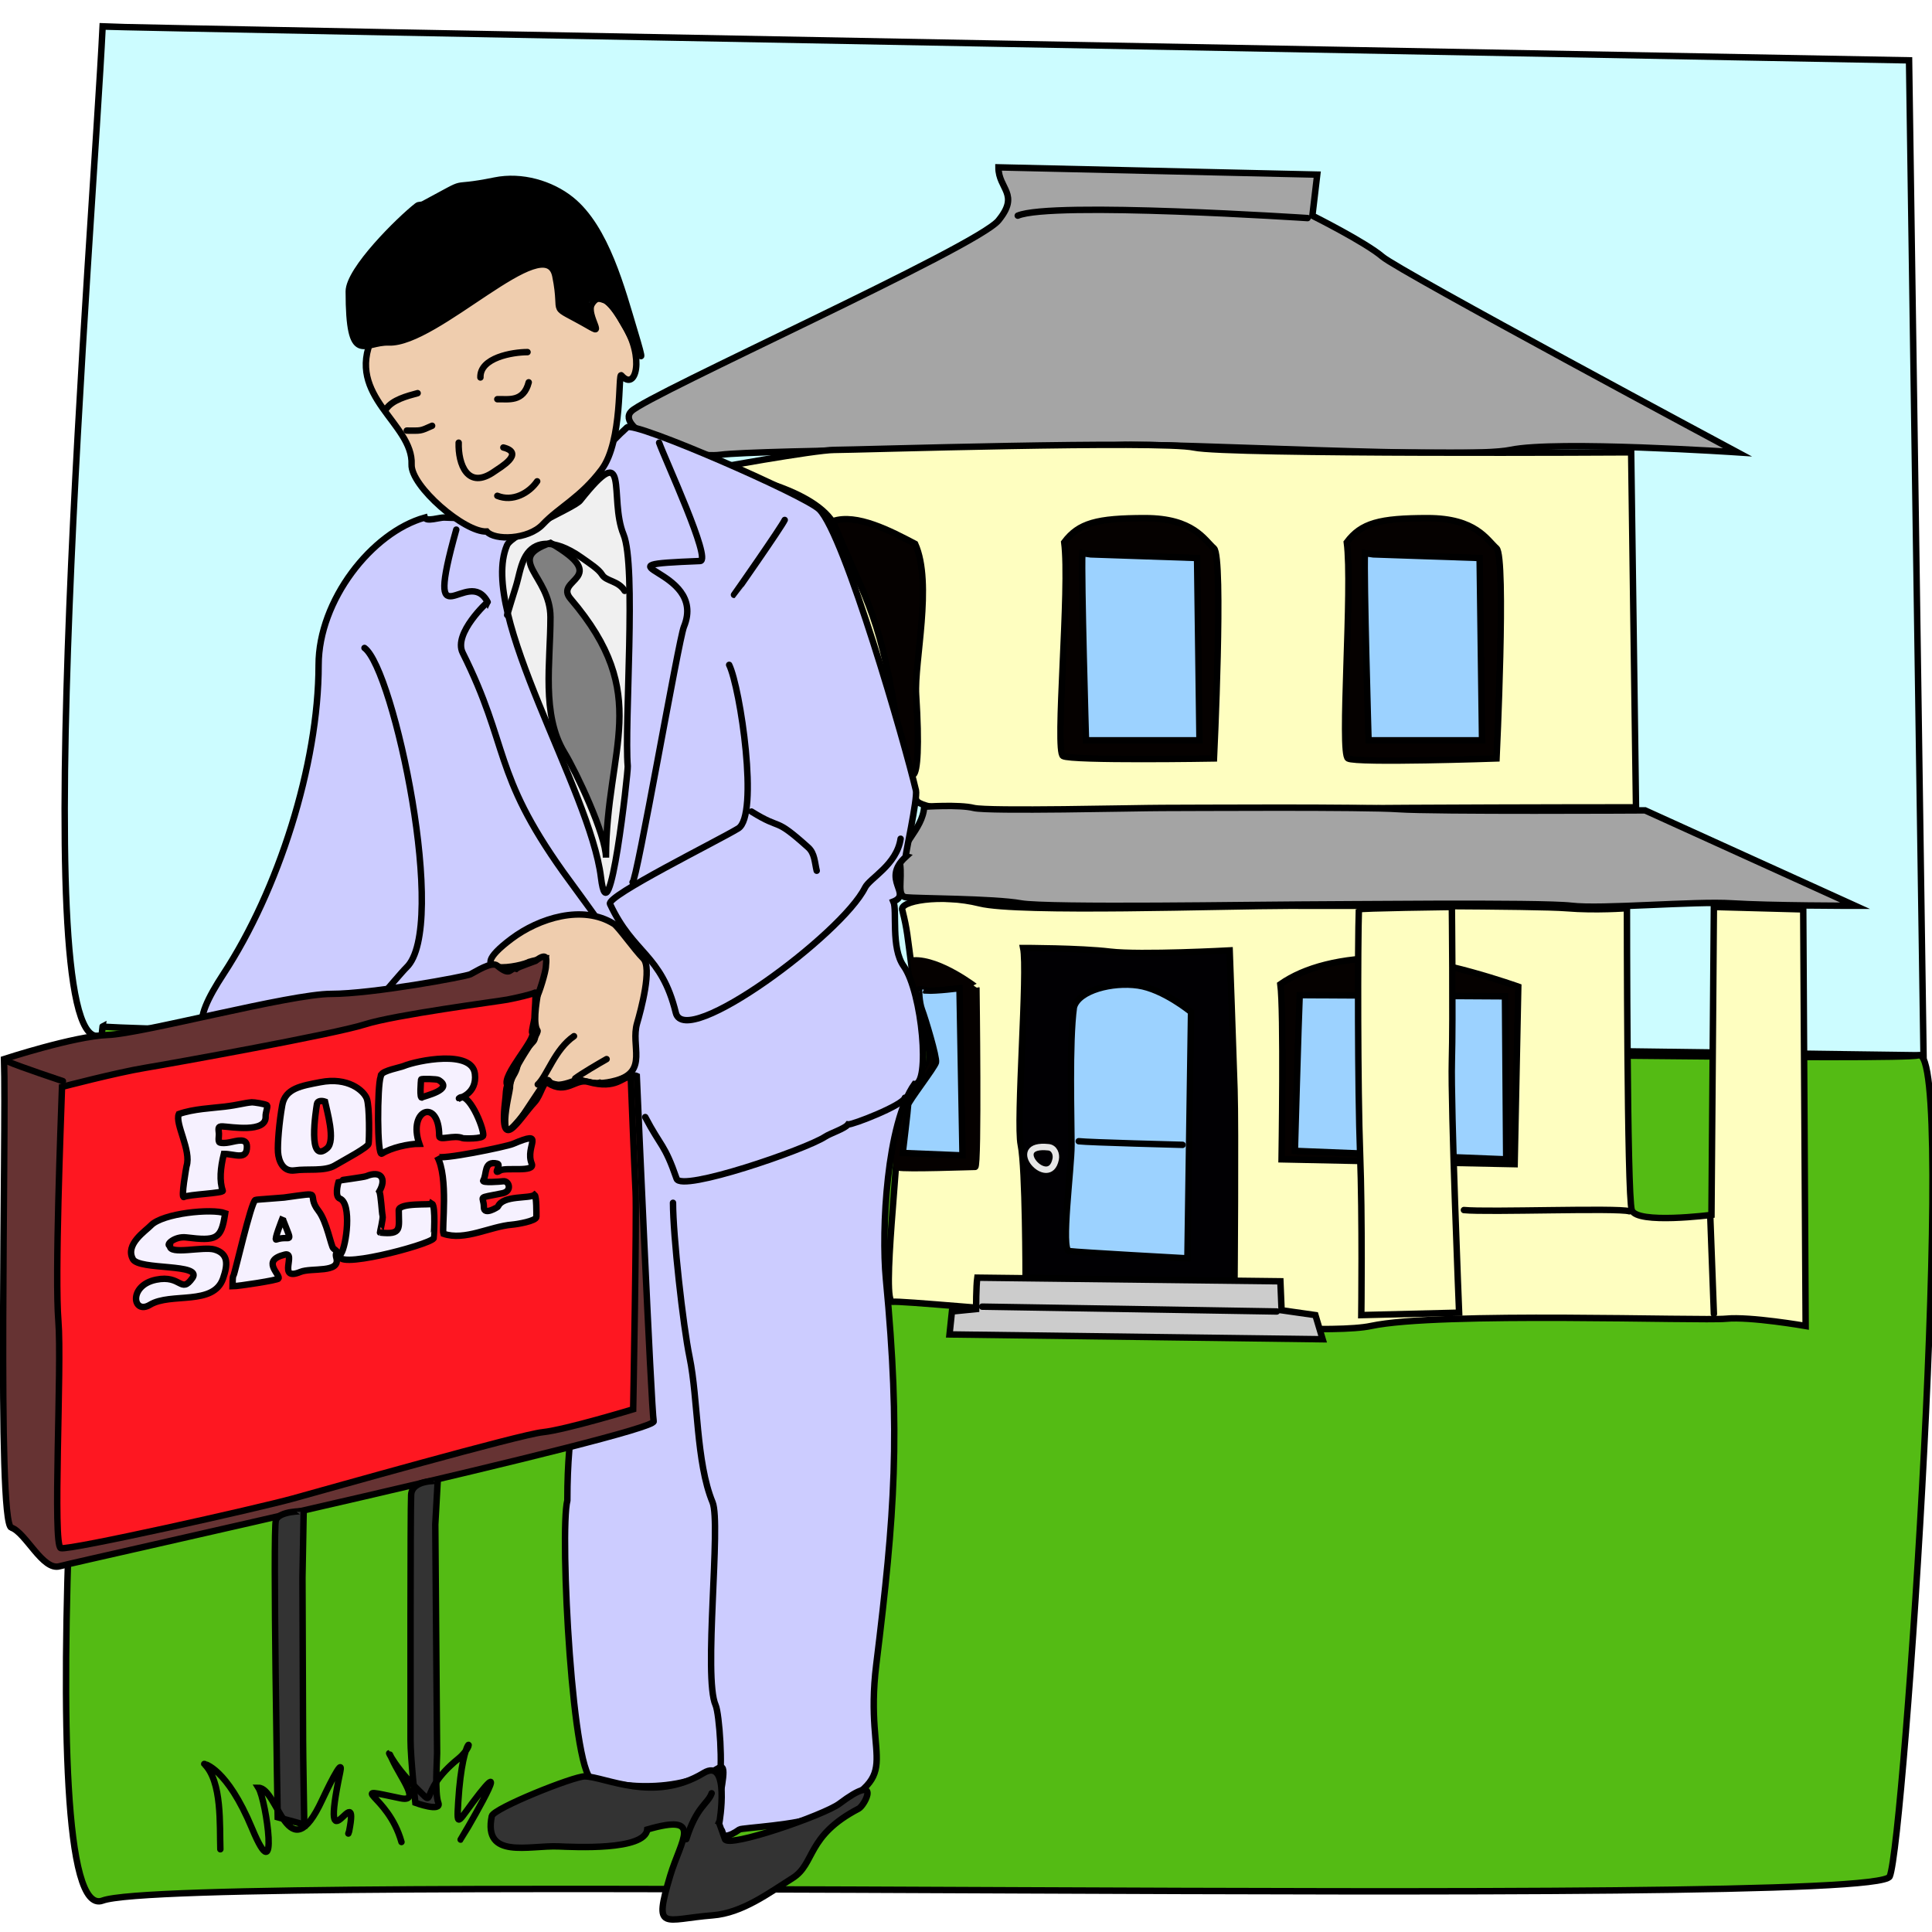 <?xml version="1.0" encoding="utf-8"?>
<!-- Generator: Adobe Illustrator 15.1.0, SVG Export Plug-In . SVG Version: 6.00 Build 0)  -->
<!DOCTYPE svg PUBLIC "-//W3C//DTD SVG 1.1//EN" "http://www.w3.org/Graphics/SVG/1.1/DTD/svg11.dtd">
<svg version="1.1" id="Layer_1" xmlns="http://www.w3.org/2000/svg" xmlns:xlink="http://www.w3.org/1999/xlink" x="0px" y="0px"
	 width="300px" height="300px" viewBox="0 0 300 300" enable-background="new 0 0 300 300" xml:space="preserve">
<path fill="#CCFCFF" stroke="#000000" stroke-width="1" stroke-linecap="round" stroke-miterlimit="22.926" d="M15.935,4.121
	c-1.5,30.75-12,157.501-0.75,156.751s283.5,3,283.5,3L296.438,9.371C296.438,9.371,17.856,4.308,15.935,4.121z"/>
<path fill="#54BB14" stroke="#000000" stroke-width="1" stroke-linecap="round" stroke-miterlimit="22.926" d="
	M15.935,159.372c-1.5,12-12,140.251,0,135.751s275.25,1.5,277.5-3.75c2.252-5.25,10.5-129.001,4.5-127.501
	C291.938,165.372,14.434,160.122,15.935,159.372z"/>
<path fill="#A5A5A5" stroke="#000000" stroke-width="1" stroke-linecap="round" stroke-miterlimit="22.926" d="
	M155.037,25.988c0,3.375,3.375,4.125,0,8.25c-3.376,4.125-54.375,27-57,29.625s8.25,7.5,13.875,6.75s53.625-1.125,61.875-1.5
	c8.251-0.375,53.625,2.25,60.75,0.75c7.126-1.5,35.25,0.375,35.25,0.375s-52.5-28.125-55.125-30.375s-10.875-6.375-10.875-6.375
	l0.751-6.375L155.037,25.988z"/>
<path fill="none" stroke="#000000" stroke-width="1" stroke-linecap="round" stroke-miterlimit="22.926" d="M158.036,33.488
	c5.25-2.25,45,0.375,45,0.375"/>
<path fill="#FEFEC0" stroke="#000000" stroke-width="1" stroke-linecap="round" stroke-miterlimit="22.926" d="
	M110.037,72.863c4.875,0.75,17.625,3.375,19.875,9.375s11.25,39.375,12.375,42s28.5,2.625,35.625,1.875
	c7.124-0.75,76.125-0.75,76.125-0.75l-0.751-55.125c0,0-62.624,0.375-67.875-0.75c-5.25-1.125-52.875,0.375-55.875,0.375
	S110.037,72.863,110.037,72.863z"/>
<path fill="#050100" stroke="#000000" stroke-width="1" stroke-linecap="round" stroke-miterlimit="22.926" d="M129.35,80.926
	c4.56,11.455,7.104,13.554,9.75,30.188c2.059,12.948,4.163,12.609,3.155-3.188c-0.326-5.116,2.62-17.333-0.152-23.472
	C138.333,82.462,133.006,79.684,129.35,80.926z"/>
<path fill="#050100" stroke="#000000" stroke-width="1" stroke-linecap="round" stroke-miterlimit="22.926" d="
	M165.255,84.207c0.938,7.125-1.5,32.438-0.188,33.188c1.313,0.75,23.438,0.375,23.438,0.375s1.5-31.313,0-32.625
	c-1.501-1.313-3.188-4.688-10.688-4.688S167.505,81.207,165.255,84.207z"/>
<path fill="#9CD2FF" stroke="#000000" stroke-width="1" stroke-linecap="round" stroke-miterlimit="22.926" d="M169.38,86.082
	l-1.313-0.187c-0.188,3.75,0.563,29.063,0.563,29.063h17.625l-0.375-28.313L169.38,86.082z"/>
<path fill="#050100" stroke="#000000" stroke-width="1" stroke-linecap="round" stroke-miterlimit="22.926" d="
	M209.131,84.207c0.938,7.125-1.125,32.813,0.188,33.563s23.063,0,23.063,0s1.5-31.313,0-32.625c-1.5-1.313-3.188-4.688-10.688-4.688
	S211.381,81.207,209.131,84.207z"/>
<path fill="#9CD2FF" stroke="#000000" stroke-width="1" stroke-linecap="round" stroke-miterlimit="22.926" d="
	M213.256,86.082l-1.313-0.187c-0.188,3.75,0.563,29.063,0.563,29.063h17.625l-0.375-28.313L213.256,86.082z"/>
<path fill="#FEFEC0" stroke="#000000" stroke-width="1" stroke-linecap="round" stroke-miterlimit="22.926" d="
	M140.13,141.395c0.75,3,0.75,3.75,1.5,9.375c0.75,5.627,3,9.75,2.625,14.25s-5.25,6.002-4.875,9.752
	c0.375,3.748-2.625,27.75-0.75,27.375s63.75,6,74.25,3.75c10.5-2.252,51.375-0.752,55.125-1.127s12.375,1.127,12.375,1.127
	l-0.375-64.688l-13.875-0.375l-0.375,47.813c0,0-11.625,1.5-12.375-0.75c-0.75-2.252-0.75-46.875-0.75-46.875s-4.875,0.375-9.375,0
	s-33.375-0.375-43.125-0.375s-42,1.125-48-0.375C146.13,138.77,139.38,139.895,140.13,141.395z"/>
<path fill="#050100" stroke="#050100" stroke-width="1" stroke-linecap="round" stroke-miterlimit="22.926" d="
	M141.865,149.129c0.094,1.594,0.75,6.094,1.594,8.813c0.844,2.72,2.719,6,0.563,8.531c-2.156,2.531-4.032,3.75-4.125,6.188
	c-0.093,2.438-1.406,8.344-0.375,8.625c1.031,0.28,11.343-0.095,11.906-0.095c0.563,0,0.188-27.844,0.188-27.844
	S145.99,148.942,141.865,149.129z"/>
<path fill="#9CD2FF" stroke="#000000" stroke-width="1" stroke-linecap="round" stroke-miterlimit="22.926" d="
	M143.833,153.816c1.594,0.095,5.156-0.375,5.156-0.375l0.469,25.97l-9.281-0.375c0,0,0.844-7.031,0.844-7.5
	c0-0.47,4.125-5.813,4.313-6.563s-1.688-6.938-2.156-8.156c-0.468-1.217-0.469-3.188-0.469-3.188S143.833,153.63,143.833,153.816z"
	/>
<path fill="#010003" stroke="#000000" stroke-width="1" stroke-linecap="round" stroke-miterlimit="22.926" d="
	M158.88,147.208c0.75,3.562-1.125,27-0.375,30.563c0.75,3.563,0.75,20.625,0.75,20.625l32.438,0.938c0,0,0.188-24.001,0-30.188
	c-0.188-6.188-0.75-21.563-0.75-21.563s-13.877,0.75-18.563,0.188S158.88,147.208,158.88,147.208z"/>
<path fill="#9CD2FF" stroke="#000000" stroke-width="1" stroke-linecap="round" stroke-miterlimit="22.926" d="
	M166.756,156.396c-0.75,5.437-0.375,17.625-0.375,21.375s-1.688,16.312-0.375,16.5c1.313,0.188,18.375,1.125,18.375,1.125
	l0.563-38.25c0,0-4.313-3.563-8.25-4.125C172.755,152.457,167.506,153.771,166.756,156.396z"/>
<path fill="none" stroke="#000000" stroke-width="1" stroke-linecap="round" stroke-miterlimit="22.926" d="M167.506,177.208
	c1.499,0.188,16.124,0.563,16.124,0.563"/>
<path fill="none" stroke="#E6E6E6" stroke-width="1" stroke-linecap="round" stroke-miterlimit="22.926" d="M162.816,178.145
	c-6.496-0.694,0.136,6.646,1.109,1.859C164.089,179.21,163.71,178.24,162.816,178.145z"/>
<path fill="#CCCCCC" stroke="#000000" stroke-width="1" stroke-linecap="round" stroke-miterlimit="22.926" d="
	M151.755,198.396c-0.188,1.313-0.188,4.875-0.188,4.875l-3.75,0.375l-0.375,3.563l57.938,0.75l-1.125-3.75l-5.25-0.75l-0.188-4.5
	L151.755,198.396z"/>
<path fill="none" stroke="#000000" stroke-width="1" stroke-linecap="round" stroke-miterlimit="22.926" d="M152.506,202.896
	c0.938,0,45.75,0.75,45.75,0.75"/>
<path fill="#050100" stroke="#000000" stroke-width="1" stroke-linecap="round" stroke-miterlimit="22.926" d="
	M198.816,152.832c0.563,4.126,0.188,27.188,0.188,27.188l36.188,0.75l0.563-27.563c0,0-12.563-4.5-20.063-4.5
	C208.191,148.708,202.568,150.208,198.816,152.832z"/>
<path fill="#9CD2FF" stroke="#000000" stroke-width="1" stroke-linecap="round" stroke-miterlimit="22.926" d="
	M201.818,154.521c-0.188,4.125-0.75,24.188-0.75,24.188l32.813,1.313l-0.188-25.313L201.818,154.521z"/>
<path fill="#FEFEC0" stroke="#000000" stroke-width="1" stroke-linecap="round" stroke-miterlimit="22.926" d="
	M211.006,141.208c-0.188,5.438-0.188,27.938,0.188,37.875c0.377,9.937,0.188,25.125,0.188,25.125l15.188-0.375
	c0,0-1.313-32.25-1.125-39c0.188-6.751,0-24,0-24S211.006,141.02,211.006,141.208z"/>
<path fill="none" stroke="#000000" stroke-width="1" stroke-linecap="round" stroke-miterlimit="22.926" d="M227.318,187.896
	c3.748,0.375,23.812-0.375,25.688,0.188"/>
<path fill="none" stroke="#000000" stroke-width="1" stroke-linecap="round" stroke-miterlimit="22.926" d="M265.568,188.832
	c0.188,5.25,0.563,15.188,0.563,15.188"/>
<path fill="#A4A4A4" stroke="#000000" stroke-width="1" stroke-linecap="round" stroke-miterlimit="22.926" d="
	M143.505,125.27c-0.187,3.563-4.125,6.188-3.75,8.813s-0.563,5.063,0.938,5.25s13.688,0.188,17.813,0.938s37.875,0.188,43.125,0.188
	c5.251,0,37.688-0.375,42.376,0.188s19.124-0.75,24.938-0.375c5.813,0.375,19.125,0.375,19.125,0.375l-32.625-14.813
	c0,0-33,0.188-38.252-0.188c-5.25-0.375-32.812-0.188-36.75-0.188c-3.938,0-27,0.563-29.25,0
	C148.943,124.895,143.505,125.27,143.505,125.27z"/>
<path fill="#CCCCFF" stroke="#000000" stroke-width="1" stroke-linecap="round" stroke-miterlimit="22.926" d="
	M138.724,139.989c2.965-1.193-1.957-3.39,1.907-6.933c-0.123-0.02,1.88-9.098,1.596-10.317c-1.628-7-11.045-39.674-15-43.629
	c-2.158-2.157-28.721-13.769-29.851-12.75c-12.078,10.892-2.955,15.007-28.403,14.004c-0.696-0.028-2.79,0.687-3,0
	c-8.27,2.312-16.5,12.902-16.5,22.875c0,15.58-6.315,35.087-14.754,47.967c-4.971,7.588-5.56,11.828,6.161,9.438
	c8.036-1.638,22.386-7.606,28.093-7.156c26.856,2.121,10.92-4.629,20.153,16.875c2.338,5.445,2.055,29.361,1.564,36.031
	c-0.807,10.961-2.593,14.502-2.593,26.594c-1.231,4.787,0.822,44.298,4.125,43.371c0.123-0.033,11.045,3.226,19.403-1.842
	c2.719-1.648-3.908,14.625,3.193,9.566c0.37-0.264,9.376-0.688,12.279-2.1c14.069-6.844,6.961-7.183,8.968-23.496
	c2.896-23.547,3.786-35.786,1.5-59.872c-0.731-7.701,0.131-24.212,4.436-30.289c2.48,0.207,1.211-14.248-1.682-18.311
	C138.299,147.179,139.343,141.393,138.724,139.989z"/>
<path fill="#F0F0F0" stroke="#000000" stroke-width="1" stroke-linecap="round" stroke-miterlimit="22.926" d="M78.724,84.676
	c-4.527,10.652,12.915,37.918,14.593,51.563c1.276,10.377,4.226-16.412,4.157-17.25c-0.544-6.602,1.38-31.068-0.654-36
	c-2.338-5.669,1.153-15.221-6.75-5.25C89.218,78.813,79.492,82.868,78.724,84.676z"/>
<path fill="#808080" stroke="#000000" stroke-width="1" stroke-linecap="round" stroke-miterlimit="22.926" d="M85.474,84.301
	c-7.252,2.528,0,5.019,0,11.534c0,7.056-1.42,15.106,2.153,21c1.881,3.102,6.472,12.824,6.472,16.339
	c0-17.147,7.336-25.146-5.497-40.189C85.91,89.829,95.136,89.906,85.474,84.301z"/>
<path fill="none" stroke="#000000" stroke-width="1" stroke-linecap="round" stroke-miterlimit="22.926" d="M56.599,100.613
	c4.565,3.316,13.063,43.406,6.503,49.629c-0.554,0.525-3.503,3.996-3.503,3.996"/>
<path fill="none" stroke="#000000" stroke-width="1" stroke-linecap="round" stroke-miterlimit="22.926" d="M102.349,68.738
	c0.924,2.613,8.205,18.303,6.375,18.375c-17.892,0.706,1.327,0.87-2.529,10.222c-0.818,1.986-7.364,39.781-7.971,39.654"/>
<path fill="none" stroke="#000000" stroke-width="1" stroke-linecap="round" stroke-miterlimit="22.926" d="M70.849,82.238
	c-5.146,18.406,1.766,5.378,4.875,11.25c0.058-0.111-5.382,4.861-3.879,7.875c7.289,14.613,4.573,18.545,15.6,34.029
	c0.642,0.901,5.509,7.538,5.529,7.597"/>
<path fill="none" stroke="#000000" stroke-width="1" stroke-linecap="round" stroke-miterlimit="22.926" d="M121.849,80.739
	c-0.49,1.082-7.857,11.621-7.875,11.625"/>
<path fill="none" stroke="#000000" stroke-width="1" stroke-linecap="round" stroke-miterlimit="22.926" d="M113.224,103.239
	c1.734,3.557,4.673,23.421,1.403,25.403c-3.29,1.995-20.485,10.477-19.907,11.722c3.635,7.831,7.968,7.716,10.221,16.907
	c1.432,5.842,25.8-12.225,29.378-19.437c0.738-1.488,4.928-3.527,5.529-7.596"/>
<path fill="#EFCDAE" stroke="#000000" stroke-width="1" stroke-linecap="round" stroke-miterlimit="22.926" d="
	M95.317,143.457c-4.859-3.029-11.612-0.898-15.89,2.314c-8.307,6.238,1.744,4.307,2.813,3.546c0.074-0.052,2.577-0.405,2.577-0.986
	c0.017,0.202-2.662,9.846-1.361,11.674c0.387,0.544-4.376,6.117-4.264,8.951c0.013,0.331-2.757,11.351,2.202,3.938
	c6.525-9.754,0.832-2.201,8.111-5.201c0.802-0.332,2.15,1.205,6.188,0.074c4.982-1.396,2.203-5.39,3.236-8.888
	c0.601-2.036,2.369-8.635,0.954-10.05C98.535,147.484,96.004,143.886,95.317,143.457z"/>
<path fill="none" stroke="#000000" stroke-width="1" stroke-linecap="round" stroke-miterlimit="22.926" d="M89.13,160.895
	c-3.01,2.072-4.162,6.164-5.625,7.5"/>
<path fill="none" stroke="#000000" stroke-width="1" stroke-linecap="round" stroke-miterlimit="22.926" d="M94.192,164.457
	c-1.29,0.738-3.758,2.171-4.875,3"/>
<path fill="none" stroke="#000000" stroke-width="1" stroke-linecap="round" stroke-miterlimit="22.926" d="M116.692,126.02
	c4.937,3.079,3.301,0.619,8.813,5.577c1.009,0.907,1,2.331,1.313,3.61"/>
<path fill="none" stroke="#000000" stroke-width="1" stroke-linecap="round" stroke-miterlimit="22.926" d="M100.192,173.457
	c2.434,4.639,2.994,4.133,4.875,9.579c0.724,2.096,20.042-4.544,23.063-6.53c0.828-0.545,3.073-1.249,3.546-1.906
	c0.644,0.102,8.562-2.986,8.829-4.143"/>
<path fill="none" stroke="#000000" stroke-width="1" stroke-linecap="round" stroke-miterlimit="22.926" d="M104.505,186.77
	c0,5.063,1.557,19.069,2.577,24.002c1.328,6.42,0.988,16.252,3.563,22.5c1.355,3.287-1.461,27.192,0.472,31.5
	c0.593,1.319,1.177,9.979,0.514,11.813"/>
<path fill="#333333" stroke="#000000" stroke-width="1" stroke-linecap="round" stroke-miterlimit="22.926" d="
	M90.817,275.833c-1.693-0.034-14.208,4.963-14.454,6.171c-1.376,6.76,5.764,4.523,10.329,4.704
	c2.438,0.097,13.441,0.685,13.816-2.625c8.835-2.567,5.224,1.597,3.557,7.188c-2.63,8.824-1.07,6.74,6.611,6.14
	c4.59-0.359,8.741-3.488,12.391-5.78c3.573-2.244,2.078-6.513,10.265-10.783c0.996-0.521,3.657-5.773-3-0.767
	c-2.33,1.753-17.268,6.938-17.765,5.502c-0.107-0.312-0.849-2.459-0.878-2.485c0.025-0.033,1.756-10.326-2.448-7.779
	C101.495,280.011,93.966,275.896,90.817,275.833z"/>
<path fill="none" stroke="#000000" stroke-width="1" stroke-linecap="round" stroke-miterlimit="22.926" d="M106.567,285.583
	c1.595-5.11,3.372-5.495,3.938-7.125"/>
<path fill="#EFCDAE" stroke="#000000" stroke-width="1" stroke-linecap="round" stroke-miterlimit="22.926" d="M57.817,52.426
	c-4.238,9.113,6.366,13.318,6.094,19.688c-0.145,3.377,8.251,10.609,11.673,10.419c1.193,1.4,6.411,1.308,8.7-1.109
	c2.577-2.721,5.854-4.16,9.129-8.513c3.318-4.41,2.531-15.25,3.075-14.625c2.292,2.636,3.597-2.851,0.472-7.784
	c-0.419-0.662-3.277-6.293-5.063-3.279c-1.029,1.738,2.74,6.034-1.237,2.641c-3.815-3.255-1.39-11.298-10.296-10.548
	c-4.069,0.343-21.681,3.901-21.139,10.484C59.246,50.076,58.038,51.951,57.817,52.426z"/>
<path stroke="#000000" stroke-width="1" stroke-linecap="round" stroke-miterlimit="22.926" d="M64.755,31.988
	c-2.735,2.138-10.594,9.9-10.594,13.265c0,11.809,2.413,7.774,6.188,7.923c7.442,0.293,24.385-17.71,25.891-10.328
	c1.385,6.791-1.417,3.971,5.437,7.923c2.257,1.301-4.115-6.355,2.234-4.157c2.801,0.97,7.8,15.372,4.639,4.875
	c-1.958-6.503-4.431-16.118-9.889-20.485c-3.079-2.464-7.639-3.821-11.829-2.968c-8.003,1.629-3.153-0.574-11.046,3.643
	C65.309,31.932,65.108,31.712,64.755,31.988z"/>
<path fill="none" stroke="#000000" stroke-width="1" stroke-linecap="round" stroke-miterlimit="22.926" d="M64.849,61.051
	c-1.631,0.441-3.913,1.032-4.875,2.438"/>
<path fill="none" stroke="#000000" stroke-width="1" stroke-linecap="round" stroke-miterlimit="22.926" d="M74.599,58.613
	c-0.1-3.084,4.986-3.938,7.313-3.938"/>
<path fill="none" stroke="#000000" stroke-width="1" stroke-linecap="round" stroke-miterlimit="22.926" d="M77.224,61.988
	c1.687-0.054,4.066,0.523,4.875-2.625"/>
<path fill="none" stroke="#000000" stroke-width="1" stroke-linecap="round" stroke-miterlimit="22.926" d="M67.099,66.113
	c-1.935,0.876-1.671,0.75-3.938,0.75"/>
<path fill="none" stroke="#000000" stroke-width="1" stroke-linecap="round" stroke-miterlimit="22.926" d="M71.224,68.738
	c-0.104,3.312,1.383,7.44,5.577,4.452c0.786-0.56,4.79-2.819,1.361-3.702"/>
<path fill="none" stroke="#000000" stroke-width="1" stroke-linecap="round" stroke-miterlimit="22.926" d="M77.224,76.988
	c2.39,0.976,4.927-0.409,6.188-2.25"/>
<path fill="#663333" stroke="#000000" stroke-width="1" stroke-linecap="round" stroke-miterlimit="22.926" d="M0.629,164.457
	c0.375,12-1.125,72,1.125,72.75s4.875,6.75,7.5,6s92.625-20.624,92.25-22.5c-0.375-1.875-2.625-53.625-2.625-53.625
	c-1.146-0.557-4.432,1.927-5.758,1.063c-0.997,0.438-3.528-0.92-3.852,0.119c-0.547,1.754-4.018-0.947-4.625,0.271
	c-0.445,0.891-5.379,7.477-5.898,7.063c-0.954-0.757-0.02-6.942,0.892-8.445c1.566-2.58-0.48-1.49,3.14-5.391
	c1.084-1.17-0.777-5.113,0.656-7.125c0.226-0.318,1.337-3.701,1.337-4.665c0-0.598,0.53-2.421-1.664-0.726
	c-0.061,0.047-2.633,0.864-2.962,1.179c-1.031-0.283-0.713,1.39-2.944-0.485c-0.844-0.709-3.383,0.977-4.149,1.344
	c-0.766,0.368-15.234,3.047-21.609,3.047s-29.438,6.188-34.688,6.375C11.505,160.895,0.629,164.457,0.629,164.457z"/>
<path fill="#FE1721" stroke="#000000" stroke-width="1" stroke-linecap="round" stroke-miterlimit="22.926" d="M9.629,168.77
	c-0.188,5.625-1.125,29.438-0.562,36.375c0.562,6.938-0.938,34.875,0.375,35.25s30.563-6.188,36-7.688s35.25-9.938,38.813-10.313
	s14.063-3.563,14.063-3.563s0.563-30.188,0.375-33.75s-0.75-17.813-0.75-17.813c-1.301-0.238-2.075,1.989-6.618,0.721
	c-1.987-0.557-3.365,2.022-6.204,0.195c-0.758-0.488-1.082,1.858-2.124,2.977c-2.434,2.607-5.653,8.613-4.5-0.75
	c0.079-0.639,0.025-1.215,0.29-1.885c-0.996-1.437,4.525-7.225,3.852-8.172c-0.142-0.199,0.351-1.916,0.351-2.318
	c0-0.766,0.304-4.021,0.094-3.906c-0.47,0.257-2.813,0.813-4.313,1.094s-17.438,2.344-22.125,3.844c-4.688,1.5-29.625,6-34.125,6.75
	S9.629,168.77,9.629,168.77z"/>
<path fill="none" stroke="#000000" stroke-width="1" stroke-linecap="round" stroke-miterlimit="22.926" d="M1.333,164.88
	c1.688,0.75,8.438,3,8.438,3"/>
<path fill="#F6F1FF" stroke="#000000" stroke-width="1" stroke-linecap="round" stroke-miterlimit="22.926" d="
	M27.771,172.989c-0.658,1.459,1.982,5.673,1.196,8.087c-0.006,0.018-0.927,5.097-0.399,4.789c0.68-0.396,6.168-0.577,6.024-0.971
	c-0.54-1.469-0.376-3.535,0.171-5.719c1.676,0.002,3.617,1.067,3.579-1.148c-0.024-1.375-1.493-0.883-2.673-0.646
	c-0.668,0.135-1.263,0.141-1.553,0.021c-0.29-0.116-0.099-1.032-0.122-1.346c-0.061-0.824-0.227-1.181,0.574-1.146
	c1.249,0.052,6.82,1.063,6.679-1.547c-0.031-0.588,0.384-1.504,0.216-1.721c-0.167-0.217-2.105-0.502-2.359-0.479
	c-1.318,0.118-1.986,0.403-4.223,0.675C33.007,172.066,29.961,172.193,27.771,172.989z"/>
<path fill="#F6F1FF" stroke="#000000" stroke-width="1" stroke-linecap="round" stroke-miterlimit="22.926" d="
	M49.731,168.044c-2.907,0.563-5.438,0.937-5.906,3.563c-0.469,2.625-0.75,6-0.657,7.313c0.093,1.313,0.75,3.094,2.625,2.813
	c1.875-0.28,4.594,0.188,6.188-0.75c1.594-0.938,5.156-2.813,5.25-3.375c0.094-0.563,0.188-5.813-0.281-7.03
	C56.481,169.355,54.043,167.2,49.731,168.044z"/>
<path fill="#FE1721" stroke="#000000" stroke-width="1" stroke-linecap="round" stroke-miterlimit="22.926" d="
	M49.216,171.419c-0.157,1.001-1.524,9.53,1.579,6.875c1.351-1.153-0.038-5.831-0.329-7.233
	C49.993,170.896,49.297,170.896,49.216,171.419z"/>
<path fill="#F6F1FF" stroke="#000000" stroke-width="1" stroke-linecap="round" stroke-miterlimit="22.926" d="
	M59.106,167.199c-0.525,1.367-0.588,12.451,0.195,11.939c1.401-0.918,4.137-1.533,5.805-1.533c-1.854-5.356,3.094-7.213,3.094-1.219
	c0,0.842,2.263-0.246,3.656,0.352c0.133,0.057,3.16,0.152,3.188-0.438c0.062-1.318-2.396-7.063-3.782-5.742
	c-0.02-0.006,2.865-0.687,2.478-3.828c-0.465-3.773-8.94-2.071-11.07-1.194c-0.542,0.224-3.156,0.706-3.437,1.319
	C59.094,166.886,59.167,167.041,59.106,167.199z"/>
<path fill="#FE1721" stroke="#000000" stroke-width="1" stroke-linecap="round" stroke-miterlimit="22.926" d="
	M65.388,167.622c-0.015,0.085-0.294,3.187,0.179,2.772c0.236-0.205,5.062-1.199,2.515-2.703
	C67.835,167.547,65.415,167.468,65.388,167.622z"/>
<path fill="#F6F1FF" stroke="#000000" stroke-width="1" stroke-linecap="round" stroke-miterlimit="22.926" d="
	M34.966,188.389c-2.057-0.762-9.721-0.014-11.546,1.906c-0.807,0.848-4.041,2.934-2.783,5.227c0.962,1.754,10.873,0.629,9.244,2.922
	c-1.815,2.555-1.71-0.537-5.641,0.266c-4.365,0.893-3.623,5.512-0.954,3.896c3.251-1.965,9.863,0.209,11.352-4.092
	c0.727-2.099,0.889-3.826-1.313-4.484c-1.773-0.531-7.054,0.896-6.938-0.578c-0.734-0.152,0.767-1.521,2.531-1.305
	c4.683,0.574,5.417,0.271,6.008-3.51L34.966,188.389z"/>
<path fill="#F6F1FF" stroke="#000000" stroke-width="1" stroke-linecap="round" stroke-miterlimit="22.926" d="
	M39.653,186.325c-0.695,0.384-3.188,11.461-3.398,11.741c-0.208,0.279-0.104,1.498-0.117,1.664c0.784,0,7.068-0.945,7.133-1.211
	c0.18-0.732-2.757-2.795,0.954-3.701c1.876-0.457-1.25,4.199,2.414,2.688c1.71-0.707,6.268,0.233,5.593-2.181
	c-0.349-1.245,0.735-0.523-0.461-1.468c-0.355-0.281-1.021-4.188-2.32-5.846c-2.136-2.726,1.299-2.97-5.344-2.055
	C43.739,186.009,39.767,186.262,39.653,186.325z"/>
<path fill="none" stroke="#000000" stroke-width="1" stroke-linecap="round" stroke-miterlimit="22.926" d="M43.966,188.95
	c-0.167,0.403-1.434,3.641-1.079,3.522c2.255-0.75,2.652,1.02,1.101-2.969C43.917,189.322,43.88,189.157,43.966,188.95z"/>
<path fill="#F6F1FF" stroke="#000000" stroke-width="1" stroke-linecap="round" stroke-miterlimit="22.926" d="
	M52.638,183.325c-0.255,0.704-0.627,2.495,0.125,2.788c1.908,0.742,1.018,7.397,0.18,8.578c-1.946,2.742,13.656-1.361,14.389-2.392
	c0.027-0.036,0.354-5.032-0.241-5.382c-0.059,0.227-5.172-0.208-5.172,1.023c0,2.795,0.563,3.841-2.915,3.453
	c-0.031-0.004,0.521-2.222,0.407-2.609c-0.127-0.438-0.261-3.344-0.509-3.773c1.142-1.979,0.296-3.335-2.046-2.367
	C56.508,182.788,52.65,183.29,52.638,183.325z"/>
<path fill="#F6F1FF" stroke="#000000" stroke-width="1" stroke-linecap="round" stroke-miterlimit="22.926" d="
	M67.872,179.575c1.805,3.202,0.716,11.224,0.984,12c3.323,1.149,7.228-1.136,10.688-1.414c0.718-0.06,3.75-0.554,3.75-1.211
	c0-0.519,0.032-3.16-0.281-3.421c-0.769,0.645-4.91,0.01-5.687,1.826c-0.034,0.08-2.188,1.441-2.188,0.117
	c0-1.902-1.303-1.33,2.898-2.188c1.529-0.313,1.035-1.975,0.102-1.859c-0.47,0.059-3.36,0.293-3.102-0.117
	c0.622-0.988,0.018-3.117,2.172-2.625c0.725,0.166-0.819,1.854,0.453,1.07c0.887-0.545,5.486,0.354,4.907-1.055
	c-1.134-2.758,2.382-5.332-2.93-3.07C78.638,178.057,68.229,180.209,67.872,179.575z"/>
<path fill="#333333" stroke="#000000" stroke-width="1" stroke-linecap="round" stroke-miterlimit="22.926" d="
	M42.841,236.061c-0.5,1.476,0.281,46.125,0.281,46.125l4.125,1.125c0,0-0.187-11.063-0.187-12.938
	c0-1.875-0.094-25.406-0.094-25.406l0.188-10.313C47.153,234.652,43.341,234.583,42.841,236.061z"/>
<path fill="#333333" stroke="#000000" stroke-width="1" stroke-linecap="round" stroke-miterlimit="22.926" d="
	M63.841,232.122c-0.126,2.399-0.094,35.25-0.094,38.063c0,2.813,0.75,9.75,0.75,9.75s4.125,1.5,3.562,0
	c-0.562-1.5-0.187-6.563-0.187-7.688s-0.281-35.531-0.281-35.531l0.375-6.75C67.966,229.966,63.967,229.723,63.841,232.122z"/>
<path fill="none" stroke="#000000" stroke-width="1" stroke-linecap="round" stroke-miterlimit="22.926" d="M34.216,287.154
	c-0.124-3.715,0.299-10.526-2.502-13.25c-0.037-0.034,3.509,0.593,7.425,10.014c4.278,10.29,2.216-4.348,0.997-6.311
	c3.064,0,4.611,13.254,9.895,1.875c0.412-0.889,3.4-7.188,2.796-4.33c-3.393,16.074,3.142,0.227,1.387,9.205l-0.123,0.357"/>
<path fill="none" stroke="#000000" stroke-width="1" stroke-linecap="round" stroke-miterlimit="22.926" d="M62.341,286.027
	c-2.128-7.605-9.077-8.66-0.156-6.797c3.205,0.67,0.052-3.09-1.312-6.107c-1.1-2.432-0.265,0.585,3.734,4.484
	c3.572,3.481-0.099,0.91,6.546-4.5c3.253-2.649,0.725-5.015,0,6.701c-0.282,4.553-0.052,2.938,3.343-1.346
	c5.195-6.554-2.936,7.168-2.968,7.189"/>
<path fill="none" stroke="#000000" stroke-width="1" stroke-linecap="round" stroke-miterlimit="22.926" d="M78.75,95.5
	c0.436-1.466,0.87-2.875,1.344-4.384c0.452-1.44,0.662-3.009,1.313-4.366c0.613-1.278,1.523-1.971,2.603-2.208
	c1.804-0.397,4.081,0.477,6.241,2.01c1.32,0.938,2.724,1.825,3.25,2.698c0.621,1.031,2.52,0.9,3.5,2.5"/>
</svg>
